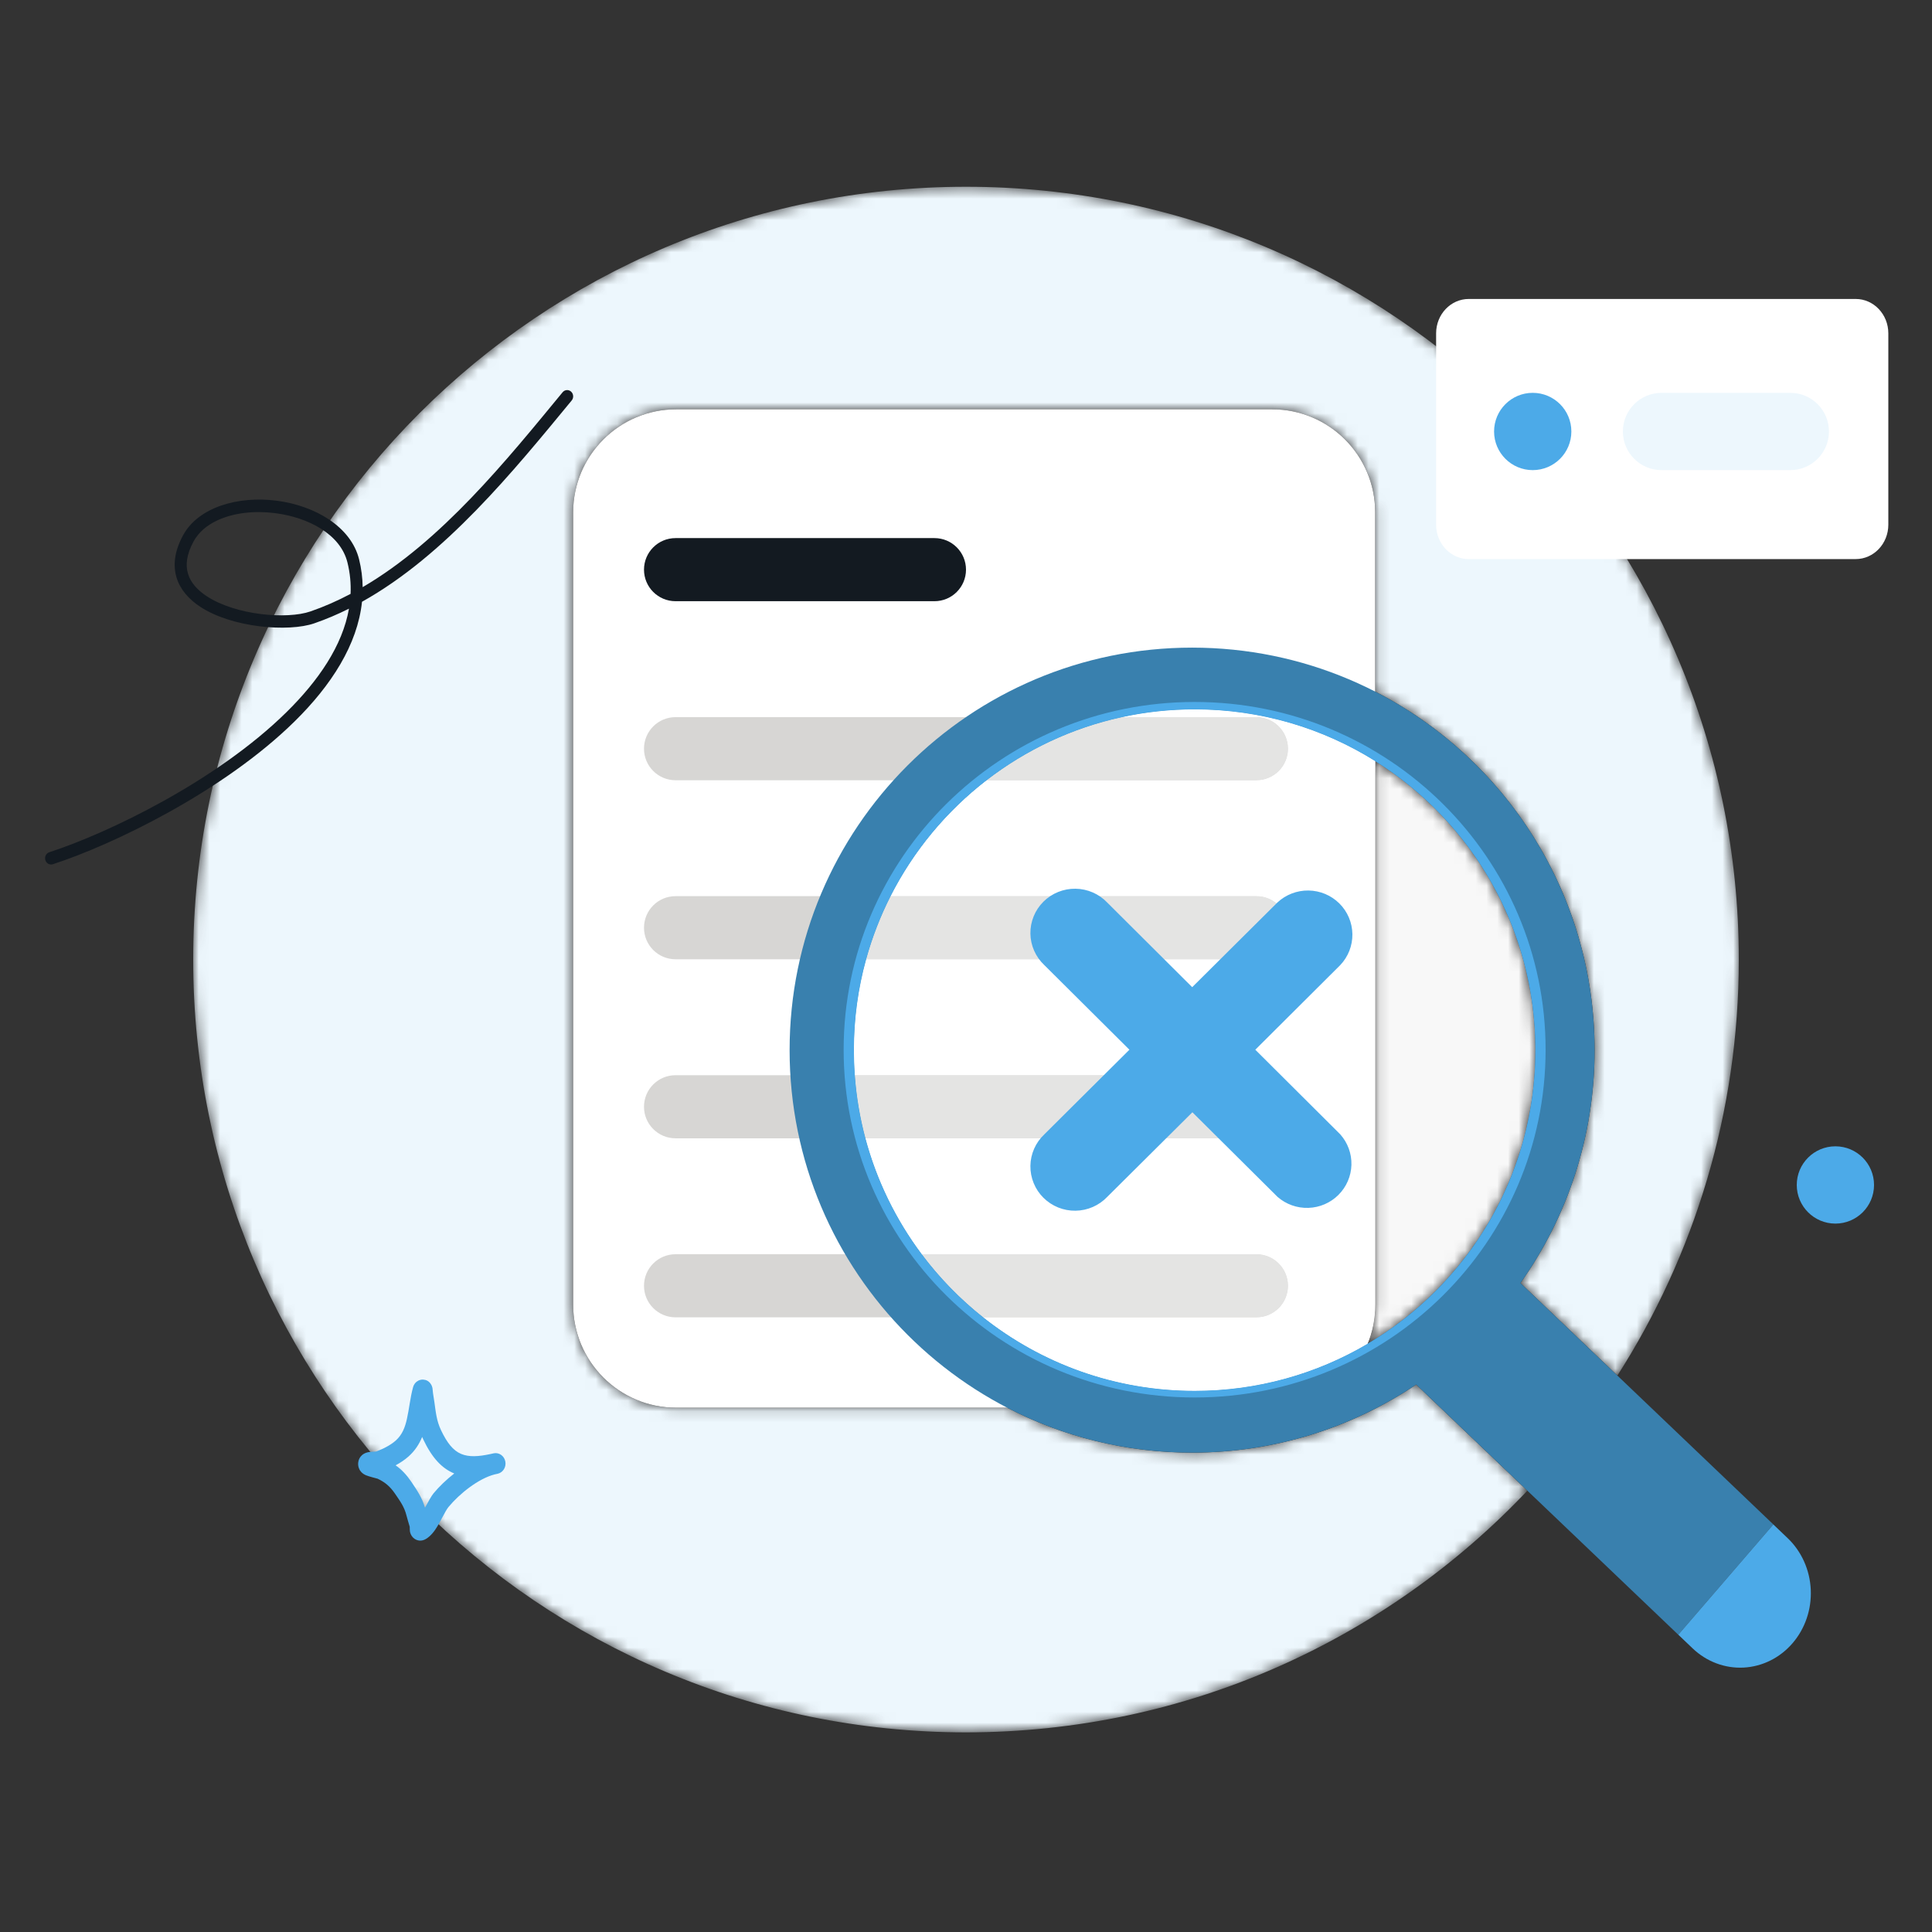 <svg width="180" height="180" viewBox="0 0 180 180" fill="none" xmlns="http://www.w3.org/2000/svg">
<rect x="0" y="0" width="180" height="180" fill="#333333" stroke="none"/>
<mask id="mask0_1621_8750" style="mask-type:luminance" maskUnits="userSpaceOnUse" x="18" y="17" width="144" height="145">
<path d="M90 161.4C50.236 161.4 18 129.165 18 89.4C18 49.636 50.236 17.4 90 17.4C129.764 17.4 162 49.636 162 89.4C162 103.669 157.848 116.97 150.688 128.158L141.655 119.536C146.007 113.411 148.566 105.924 148.566 97.838C148.566 83.269 140.258 70.641 128.122 64.432V47.734C128.122 42.431 123.824 38.134 118.522 38.134H63C57.698 38.134 53.4 42.431 53.4 47.734V121.551C53.4 126.853 57.698 131.151 63 131.151H93.83C98.991 133.827 104.852 135.338 111.066 135.338C118.793 135.338 125.975 133 131.943 128.994L142.302 138.883C129.178 152.748 110.599 161.4 90 161.4Z" fill="white"/>
</mask>
<g mask="url(#mask0_1621_8750)">
<path d="M90 161.4C50.236 161.4 18 129.165 18 89.4C18 49.636 50.236 17.4 90 17.4C129.764 17.4 162 49.636 162 89.4C162 103.669 157.848 116.97 150.688 128.158L141.655 119.536C146.007 113.411 148.566 105.924 148.566 97.838C148.566 83.269 140.258 70.641 128.122 64.432V47.734C128.122 42.431 123.824 38.134 118.522 38.134H63C57.698 38.134 53.4 42.431 53.4 47.734V121.551C53.4 126.853 57.698 131.151 63 131.151H93.83C98.991 133.827 104.852 135.338 111.066 135.338C118.793 135.338 125.975 133 131.943 128.994L142.302 138.883C129.178 152.748 110.599 161.4 90 161.4Z" fill="#EDF7FD"/>
</g>
<path d="M63 38.133H118.522C123.824 38.133 128.122 42.431 128.122 47.733V121.551C128.122 126.852 123.824 131.151 118.522 131.151H63C57.698 131.151 53.4 126.852 53.4 121.551V47.733C53.4 42.431 57.698 38.133 63 38.133Z" fill="white"/>
<path d="M62.94 50.133H87.06C88.684 50.133 90 51.45 90 53.073C90 54.697 88.684 56.013 87.06 56.013H62.94C61.316 56.013 60 54.697 60 53.073C60 51.45 61.316 50.133 62.94 50.133Z" fill="#131A21"/>
<path d="M62.94 66.814H117.06C118.684 66.814 120 68.13 120 69.754C120 71.377 118.684 72.694 117.06 72.694H62.94C61.316 72.694 60 71.377 60 69.754C60 68.13 61.316 66.814 62.94 66.814Z" fill="#D7D6D4"/>
<path d="M62.94 83.493H117.06C118.684 83.493 120 84.81 120 86.433C120 88.057 118.684 89.374 117.06 89.374H62.94C61.316 89.374 60 88.057 60 86.433C60 84.81 61.316 83.493 62.94 83.493Z" fill="#D7D6D4"/>
<path d="M62.94 100.174H117.06C118.684 100.174 120 101.49 120 103.114C120 104.737 118.684 106.054 117.06 106.054H62.94C61.316 106.054 60 104.737 60 103.114C60 101.49 61.316 100.174 62.94 100.174Z" fill="#D7D6D4"/>
<path d="M62.94 116.853H117.06C118.684 116.853 120 118.17 120 119.793C120 121.417 118.684 122.733 117.06 122.733H62.94C61.316 122.733 60 121.417 60 119.793C60 118.17 61.316 116.853 62.94 116.853Z" fill="#D7D6D4"/>
<path d="M172.89 27.854H136.841C135.162 27.854 133.8 29.288 133.8 31.055V48.887C133.8 50.654 135.162 52.088 136.841 52.088H172.89C174.57 52.088 175.931 50.654 175.931 48.887V31.055C175.931 29.288 174.57 27.854 172.89 27.854Z" fill="white"/>
<path d="M142.8 43.8C144.789 43.8 146.4 42.188 146.4 40.2C146.4 38.211 144.789 36.6 142.8 36.6C140.812 36.6 139.2 38.211 139.2 40.2C139.2 42.188 140.812 43.8 142.8 43.8Z" fill="#4CAAE8"/>
<path d="M154.8 36.6H166.8C168.788 36.6 170.4 38.212 170.4 40.2C170.4 42.188 168.788 43.8 166.8 43.8H154.8C152.812 43.8 151.2 42.188 151.2 40.2C151.2 38.212 152.812 36.6 154.8 36.6Z" fill="#EDF7FD"/>
<path fill-rule="evenodd" clip-rule="evenodd" d="M143.051 97.838C143.051 115.372 128.836 129.586 111.303 129.586C93.769 129.586 79.555 115.372 79.555 97.838C79.555 80.304 93.769 66.09 111.303 66.09C128.836 66.09 143.051 80.304 143.051 97.838ZM111.066 135.338C118.793 135.338 125.975 133 131.943 128.993L156.362 152.305L165.219 142.029L141.655 119.536C146.007 113.411 148.566 105.923 148.566 97.838C148.566 77.127 131.776 60.338 111.066 60.338C90.355 60.338 73.566 77.127 73.566 97.838C73.566 118.549 90.355 135.338 111.066 135.338Z" fill="#3980AE"/>
<mask id="mask1_1621_8750" style="mask-type:luminance" maskUnits="userSpaceOnUse" x="127" y="70" width="17" height="56">
<path d="M127.401 125.208C127.866 124.081 128.122 122.846 128.122 121.551V70.906C137.088 76.517 143.051 86.481 143.051 97.838C143.051 109.496 136.767 119.687 127.401 125.208Z" fill="white"/>
</mask>
<g mask="url(#mask1_1621_8750)">
<path d="M127.401 125.208C127.866 124.081 128.122 122.846 128.122 121.551V70.906C137.088 76.517 143.051 86.481 143.051 97.838C143.051 109.496 136.767 119.687 127.401 125.208Z" fill="url(#paint0_linear_1621_8750)"/>
</g>
<path d="M111.303 129.586C103.859 129.586 97.013 127.024 91.6 122.734H117.06C118.684 122.734 120 121.417 120 119.794C120 118.17 118.684 116.854 117.06 116.854H85.877C83.489 113.665 81.686 110.011 80.629 106.054H117.06C118.684 106.054 120 104.737 120 103.114C120 101.49 118.684 100.174 117.06 100.174H79.64C79.583 99.403 79.555 98.623 79.555 97.838C79.555 94.907 79.952 92.068 80.696 89.374H117.06C118.684 89.374 120 88.057 120 86.434C120 84.81 118.684 83.494 117.06 83.494H82.973C85.121 79.259 88.19 75.572 91.918 72.694H117.06C118.684 72.694 120 71.377 120 69.754C120 68.13 118.684 66.814 117.06 66.814H104.532C106.713 66.34 108.98 66.09 111.303 66.09C117.48 66.09 123.245 67.855 128.122 70.906V121.551C128.122 122.846 127.866 124.081 127.401 125.208C122.681 127.99 117.178 129.586 111.303 129.586Z" fill="white"/>
<path d="M117.06 72.694H91.918C95.573 69.872 99.86 67.828 104.532 66.814H117.06C118.684 66.814 120 68.13 120 69.754C120 71.377 118.684 72.694 117.06 72.694Z" fill="#E4E4E3"/>
<path d="M117.06 89.374H80.696C81.262 87.323 82.029 85.355 82.973 83.493H117.06C118.685 83.493 120 84.81 120 86.433C120 88.057 118.685 89.374 117.06 89.374Z" fill="#E4E4E3"/>
<path d="M117.06 106.054H80.629C80.122 104.158 79.787 102.192 79.64 100.174H117.06C118.685 100.174 120 101.49 120 103.114C120 104.737 118.685 106.054 117.06 106.054Z" fill="#E4E4E3"/>
<path d="M117.06 122.734H91.6C89.449 121.029 87.524 119.052 85.877 116.854H117.06C118.684 116.854 120 118.17 120 119.794C120 121.417 118.684 122.734 117.06 122.734Z" fill="#E4E4E3"/>
<path d="M111.3 130.2C93.24 130.2 78.6 115.694 78.6 97.8C78.6 79.906 93.24 65.4 111.3 65.4C129.36 65.4 144 79.906 144 97.8C144 115.694 129.36 130.2 111.3 130.2ZM91.6 122.734C97.013 127.024 103.859 129.586 111.303 129.586C117.178 129.586 122.682 127.99 127.401 125.208C136.767 119.688 143.051 109.497 143.051 97.838C143.051 86.481 137.089 76.518 128.122 70.906C123.246 67.855 117.48 66.09 111.303 66.09C108.98 66.09 106.713 66.34 104.532 66.814C99.861 67.828 95.573 69.872 91.918 72.694C88.19 75.572 85.121 79.259 82.973 83.494C82.028 85.356 81.262 87.324 80.696 89.374C79.953 92.068 79.555 94.907 79.555 97.838C79.555 98.623 79.584 99.403 79.64 100.174C79.786 102.192 80.122 104.158 80.629 106.054C81.686 110.011 83.49 113.665 85.877 116.854C87.525 119.052 89.449 121.029 91.6 122.734Z" fill="#4CAAE8"/>
<path d="M116.954 97.8L124.867 89.917C125.609 89.137 126.015 88.101 125.999 87.028C125.984 85.955 125.549 84.931 124.785 84.172C124.022 83.414 122.991 82.981 121.913 82.966C120.833 82.951 119.79 83.354 119.005 84.091L111.074 91.973L103.161 84.091C102.78 83.69 102.322 83.37 101.814 83.148C101.307 82.927 100.76 82.808 100.205 82.801C99.651 82.793 99.101 82.895 98.587 83.102C98.073 83.31 97.607 83.617 97.214 84.007C96.822 84.397 96.513 84.86 96.305 85.371C96.096 85.882 95.993 86.429 96 86.98C96.008 87.531 96.127 88.075 96.35 88.579C96.573 89.084 96.896 89.539 97.299 89.917L105.225 97.8L97.299 105.683C96.896 106.061 96.573 106.516 96.35 107.021C96.127 107.525 96.008 108.069 96 108.62C95.993 109.171 96.096 109.718 96.305 110.229C96.513 110.74 96.822 111.203 97.214 111.593C97.607 111.982 98.073 112.29 98.587 112.498C99.101 112.705 99.651 112.807 100.205 112.799C100.76 112.792 101.307 112.673 101.814 112.452C102.322 112.23 102.78 111.91 103.161 111.509L111.092 103.627L119.023 111.509C119.815 112.202 120.843 112.57 121.898 112.535C122.953 112.502 123.955 112.069 124.7 111.326C125.445 110.583 125.877 109.586 125.909 108.538C125.94 107.489 125.567 106.468 124.867 105.683L116.954 97.8Z" fill="#4CAAE8"/>
<path d="M156.36 152.306L165.217 142.03L166.551 143.304C167.845 144.539 168.62 146.265 168.705 148.102C168.79 149.939 168.178 151.736 167.004 153.098C165.83 154.46 164.19 155.275 162.445 155.365C160.7 155.454 158.992 154.81 157.698 153.575L156.364 152.302L156.36 152.306Z" fill="#4CAAE8"/>
<path fill-rule="evenodd" clip-rule="evenodd" d="M32.663 55.33C32.706 54.368 32.615 53.392 32.371 52.407C31.72 49.767 28.727 48.206 25.632 47.808C23.736 47.565 21.785 47.766 20.255 48.48C19.293 48.928 18.501 49.578 18.024 50.463C17.397 51.624 17.261 52.617 17.518 53.459C17.775 54.308 18.414 54.989 19.245 55.537C21.973 57.335 26.745 57.717 28.922 56.966C30.205 56.524 31.452 55.972 32.663 55.33ZM33.789 54.703C33.778 53.848 33.67 52.984 33.456 52.115C32.703 49.066 29.344 47.108 25.769 46.648C22.196 46.188 18.48 47.236 17.047 49.888C16.228 51.404 16.116 52.711 16.45 53.813C16.783 54.91 17.574 55.818 18.648 56.527C21.64 58.499 26.882 58.901 29.274 58.077C30.379 57.695 31.46 57.235 32.512 56.708C31.911 60.156 29.669 63.421 26.677 66.364C20.176 72.761 10.087 77.616 4.593 79.401C4.298 79.497 4.134 79.824 4.226 80.132C4.317 80.441 4.631 80.614 4.926 80.518C10.529 78.697 20.814 73.739 27.444 67.216C30.87 63.847 33.31 60.053 33.727 56.066C41.47 51.745 47.828 43.906 53.265 37.309C53.467 37.066 53.44 36.696 53.205 36.484C52.971 36.275 52.618 36.301 52.416 36.546C47.201 42.874 41.149 50.4 33.789 54.703Z" fill="#131A21"/>
<path d="M171 106.8C172.988 106.8 174.6 108.412 174.6 110.4C174.6 112.388 172.988 114 171 114C169.012 114 167.4 112.388 167.4 110.4C167.4 108.412 169.012 106.8 171 106.8Z" fill="#4CAAE8"/>
<path fill-rule="evenodd" clip-rule="evenodd" d="M39.331 133.878C39.364 133.958 39.401 134.038 39.439 134.119C40.257 135.838 41.172 136.799 42.285 137.264L42.322 137.279C41.578 137.861 40.904 138.511 40.39 139.133C40.177 139.39 39.897 139.923 39.593 140.469C39.318 139.527 38.868 138.861 38.302 138.027C37.868 137.391 37.416 136.912 36.858 136.522C37.291 136.289 37.703 136.015 38.062 135.696C38.66 135.164 39.056 134.548 39.331 133.878ZM35.031 135.236C35.673 134.996 36.349 134.675 36.871 134.212C37.49 133.661 37.742 132.952 37.91 132.206C38.128 131.246 38.215 130.225 38.478 129.265C38.575 128.908 38.763 128.773 38.843 128.713C39.047 128.562 39.253 128.521 39.446 128.537C39.675 128.554 39.99 128.645 40.198 129.05C40.227 129.108 40.266 129.196 40.291 129.317C40.31 129.406 40.322 129.682 40.342 129.797C40.392 130.078 40.434 130.36 40.473 130.642C40.603 131.584 40.678 132.383 41.09 133.249C41.648 134.423 42.208 135.141 42.967 135.46C43.702 135.767 44.579 135.709 45.7 135.468C45.807 135.441 45.913 135.418 46.017 135.398C46.511 135.308 46.984 135.649 47.081 136.168C47.179 136.685 46.864 137.19 46.374 137.304C46.272 137.328 46.171 137.35 46.072 137.371C44.556 137.766 42.802 139.175 41.782 140.408C41.468 140.789 41.008 141.853 40.539 142.531C40.193 143.032 39.803 143.361 39.477 143.478C39.258 143.557 39.073 143.544 38.921 143.504C38.699 143.447 38.515 143.321 38.374 143.12C38.297 143.01 38.226 142.862 38.192 142.675C38.176 142.584 38.174 142.354 38.175 142.25C38.078 141.904 37.962 141.566 37.876 141.216C37.673 140.383 37.274 139.855 36.8 139.158C36.356 138.506 35.88 138.095 35.182 137.768C35.091 137.745 34.358 137.556 34.099 137.448C33.721 137.289 33.541 137.023 33.475 136.879C33.364 136.636 33.353 136.424 33.375 136.246C33.408 135.985 33.52 135.761 33.718 135.58C33.84 135.468 34.023 135.359 34.269 135.305C34.458 135.264 34.96 135.24 35.031 135.236Z" fill="#4CAAE8"/>
<defs>
<linearGradient id="paint0_linear_1621_8750" x1="89.443" y1="-6.045" x2="90.918" y2="246.808" gradientUnits="userSpaceOnUse">
<stop stop-color="#F9F9F9"/>
<stop offset="1" stop-color="#F7F7F7"/>
</linearGradient>
</defs>
</svg>
